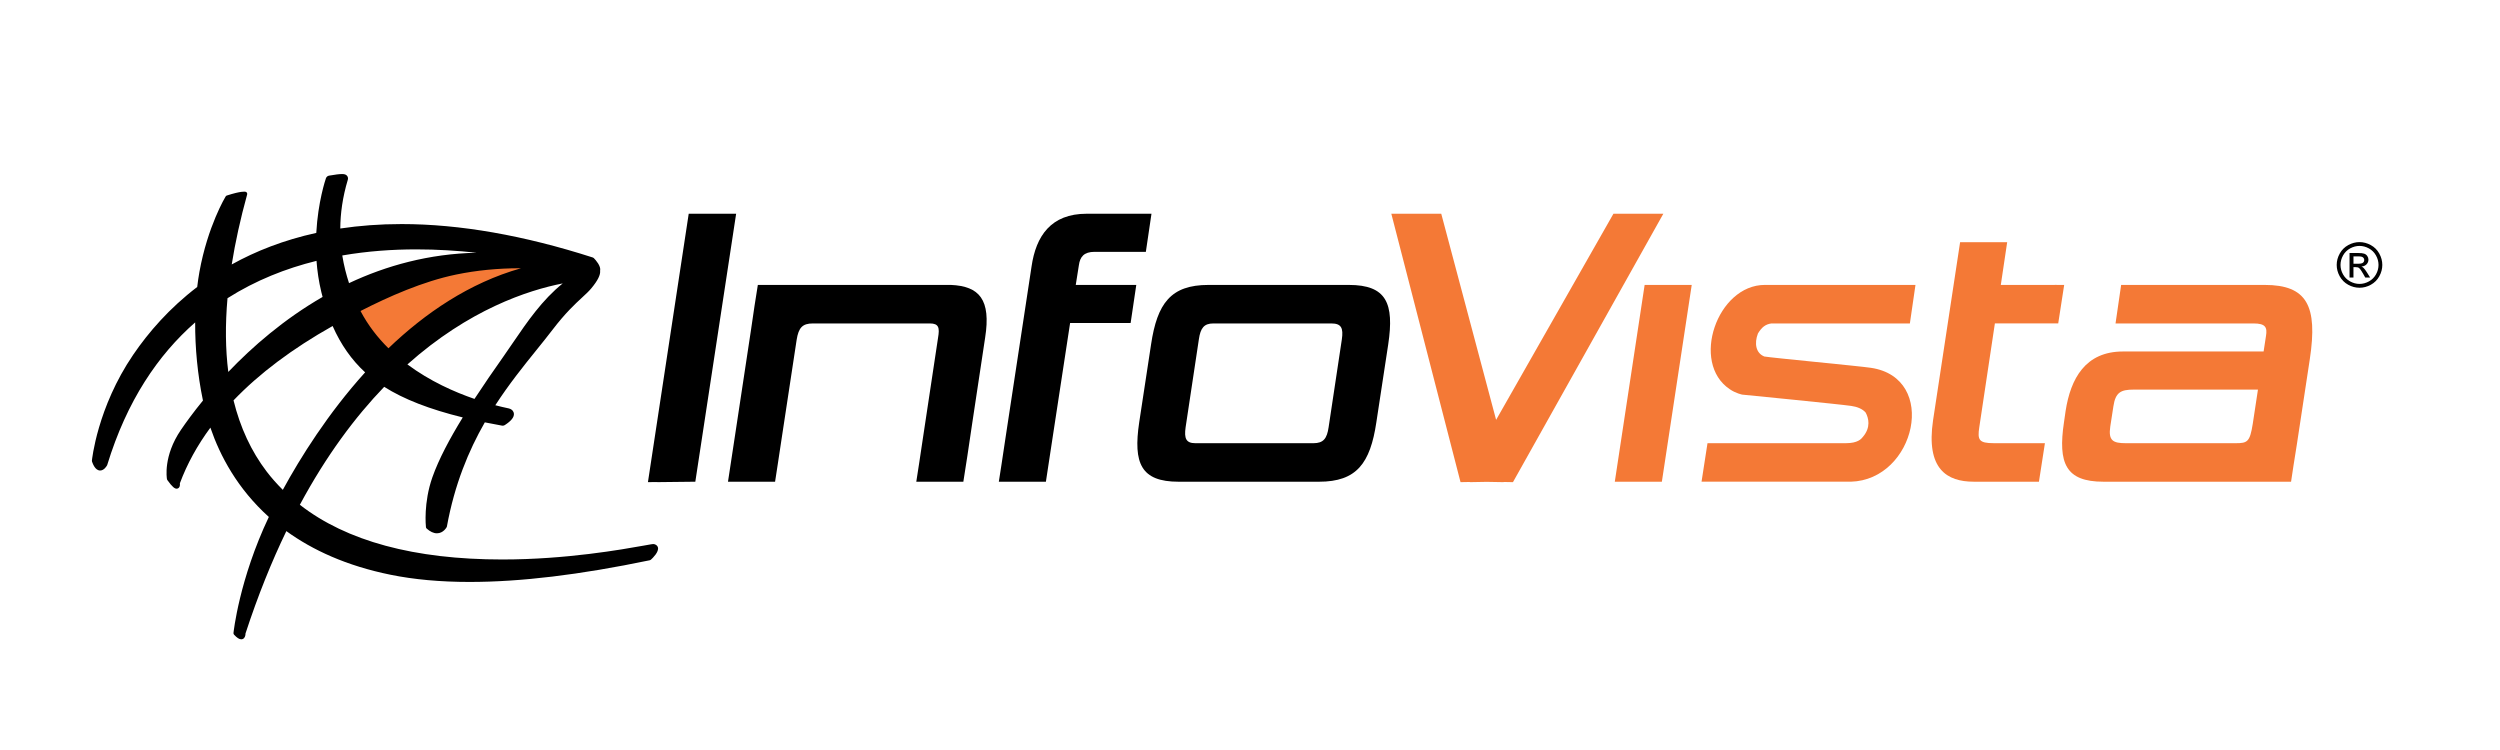 <?xml version="1.0" encoding="utf-8"?>
<!-- Generator: Adobe Illustrator 14.0.0, SVG Export Plug-In . SVG Version: 6.00 Build 43363)  -->
<!DOCTYPE svg PUBLIC "-//W3C//DTD SVG 1.1//EN" "http://www.w3.org/Graphics/SVG/1.1/DTD/svg11.dtd">
<svg version="1.1" id="Calque_1" xmlns="http://www.w3.org/2000/svg" xmlns:xlink="http://www.w3.org/1999/xlink" x="0px" y="0px"
	 width="200px" height="60px" viewBox="0 0 200 60" enable-background="new 0 0 200 60" xml:space="preserve">
<g>
	<g>
		<polygon points="58.144,17.099 55.844,17.099 55.097,17.099 51.835,38.571 52.584,38.563 52.583,38.571 55.626,38.537 
			58.891,17.099 		"/>
		<path d="M76.067,22.793H75.32H61.374h-0.747c-0.289,1.808-0.231,1.441-0.55,3.618l-1.288,8.509
			c-0.319,2.178-0.307,1.941-0.55,3.617h0.748h2.271h0.748c0.188-1.273,0.231-1.439,0.55-3.617l1.176-7.738
			c0.154-0.972,0.47-1.307,1.296-1.307h9.36c0.712,0,0.795,0.335,0.657,1.139l-1.192,7.906c-0.318,2.178-0.342,2.244-0.55,3.617
			h0.747h2.271h0.747c0.25-1.574,0.384-2.445,0.702-4.623l1.041-6.9C79.288,23.966,78.353,22.894,76.067,22.793"/>
		<path d="M91.37,17.099h-3.694h-0.747c-2.848,0-4.051,1.775-4.405,4.221l-2.067,13.6c-0.318,2.178-0.399,2.612-0.551,3.617h0.747
			h2.271h0.748c0.186-1.307,0.232-1.439,0.55-3.617l1.386-9.078h4.094h0.748l0.452-3.048h-0.748h-4.093l0.249-1.575
			c0.091-0.669,0.402-1.072,1.257-1.072h3.353h0.748l0.45-3.048H91.37z"/>
		<path d="M107.906,22.794h-0.748h-9.731h-0.748c-3.018,0-4.101,1.474-4.593,4.757l-0.948,6.229
			c-0.49,3.284,0.134,4.758,3.153,4.758h0.747h9.731h0.748c3.018,0,4.102-1.474,4.592-4.758l0.949-6.229
			C111.549,24.268,110.924,22.794,107.906,22.794 M95.629,35.456c-0.739,0-0.91-0.37-0.78-1.274l1.06-7.034
			c0.129-0.905,0.416-1.272,1.156-1.272h9.446c0.796,0,0.968,0.368,0.837,1.272l-1.059,7.034c-0.131,0.904-0.416,1.274-1.213,1.274
			H95.629z"/>
	</g>
	<g>
		<path fill="#F47936" d="M133.067,17.099h-0.747h-2.498h-0.747l-9.386,16.489l-4.389-16.489h-0.748h-2.498h-0.748l5.537,21.473
			c0.301-0.006,0.543-0.01,0.744-0.014l0.004,0.014c0.683-0.012,1.064-0.021,1.346-0.024c0.283,0.004,0.666,0.013,1.352,0.024
			l0.008-0.014c0.201,0.004,0.441,0.008,0.74,0.014L133.067,17.099z"/>
		<polygon fill="#F47936" points="132.318,22.793 131.571,22.793 129.184,38.537 129.931,38.537 132.201,38.537 132.949,38.537 
			135.338,22.793 134.589,22.793 		"/>
		<path fill="#F47936" d="M141.713,25.875h10.33h0.747l0.448-3.082h-0.746h-10.557h-0.748c-3.815,0-5.96,6.23-2.81,8.341
			c0.481,0.334,1.001,0.436,1.001,0.436s7.832,0.77,8.725,0.904c0.461,0.066,0.9,0.233,1.152,0.535
			c0.231,0.436,0.431,1.172-0.223,1.942c-0.129,0.169-0.417,0.504-1.357,0.504h-10.328H136.6l-0.477,3.081h0.746h10.273h0.171h0.575
			h0.172c5.172-0.134,7.055-8.308,1.611-9.111c-0.863-0.134-7.977-0.804-8.525-0.905c-0.674-0.268-0.819-1.038-0.511-1.841
			C140.939,26.177,141.235,25.942,141.713,25.875"/>
		<path fill="#F47936" d="M164.385,22.793h-4.32l0.509-3.417h-0.749h-2.27h-0.747l-2.162,14.236
			c-0.583,3.919,1.115,4.924,3.251,4.924h0.748h3.723h0.747l0.478-3.082h-0.318h-0.115h-0.314h-0.135h-0.182h-0.116h-0.449h-2.47
			c-1.197,0-1.302-0.269-1.152-1.273l1.248-8.307h4.32h0.747l0.477-3.082H164.385z"/>
		<path fill="#F47936" d="M181.174,22.794h-0.748h-9.988h-0.747l-0.448,3.082h0.746h10.302c0.94,0,1.106,0.301,0.988,1.004
			c-0.114,0.736-0.112,0.771-0.19,1.239h-10.5h-0.748c-3.019,0-4.191,2.178-4.592,4.756l-0.13,0.904
			c-0.491,3.284,0.135,4.758,3.153,4.758h0.746h13.519h0.748c0.165-1.173,0.21-1.34,0.458-2.948l1.043-6.867
			C185.429,24.468,184.561,22.794,181.174,22.794 M170.065,35.456c-1.026,0-1.411-0.202-1.242-1.341l0.248-1.607
			c0.169-1.139,0.61-1.34,1.634-1.34h9.931l-0.417,2.746c-0.23,1.44-0.424,1.542-1.363,1.542H170.065z"/>
	</g>
	<path fill="#F47936" d="M41.649,20.983l-0.054,0c-1.797,0-3.546,0.172-5.197,0.512c-2.246,0.463-4.79,1.432-7.775,2.959
		l-0.431,0.222l0.225,0.427c0.591,1.122,1.373,2.164,2.322,3.098l0.332,0.326l0.335-0.321c3.28-3.145,6.78-5.259,10.402-6.284
		L41.649,20.983z"/>
	<path d="M188.762,19.368c0.306,0,0.605,0.079,0.896,0.236c0.292,0.158,0.52,0.383,0.682,0.675c0.164,0.293,0.245,0.598,0.245,0.916
		c0,0.314-0.08,0.617-0.241,0.908c-0.16,0.289-0.385,0.516-0.675,0.676c-0.289,0.16-0.591,0.24-0.907,0.24s-0.619-0.08-0.908-0.24
		s-0.516-0.387-0.677-0.676c-0.161-0.291-0.241-0.593-0.241-0.908c0-0.318,0.082-0.622,0.246-0.916
		c0.162-0.292,0.391-0.517,0.683-0.675C188.155,19.447,188.455,19.368,188.762,19.368 M188.762,19.673
		c-0.257,0-0.506,0.065-0.748,0.197c-0.242,0.131-0.432,0.318-0.568,0.563s-0.205,0.498-0.205,0.761
		c0,0.263,0.066,0.514,0.201,0.755c0.135,0.24,0.322,0.428,0.564,0.562c0.24,0.134,0.493,0.202,0.756,0.202
		c0.262,0,0.514-0.067,0.756-0.202c0.241-0.134,0.429-0.322,0.563-0.562c0.133-0.241,0.201-0.492,0.201-0.755
		c0-0.264-0.068-0.517-0.205-0.761s-0.326-0.432-0.568-0.563C189.264,19.738,189.016,19.673,188.762,19.673 M187.963,22.202V20.24
		h0.674c0.23,0,0.396,0.019,0.5,0.054c0.103,0.037,0.186,0.1,0.246,0.189c0.062,0.09,0.092,0.186,0.092,0.288
		c0,0.143-0.051,0.268-0.153,0.375c-0.103,0.105-0.239,0.165-0.408,0.178c0.069,0.029,0.124,0.063,0.167,0.104
		c0.079,0.078,0.176,0.208,0.29,0.39l0.239,0.385h-0.389l-0.174-0.31c-0.137-0.243-0.246-0.396-0.33-0.457
		c-0.057-0.045-0.142-0.066-0.254-0.064h-0.186v0.831H187.963z M188.277,21.098h0.385c0.184,0,0.309-0.027,0.377-0.082
		c0.066-0.055,0.1-0.127,0.1-0.216c0-0.058-0.016-0.109-0.048-0.155s-0.077-0.079-0.135-0.102c-0.057-0.022-0.162-0.034-0.317-0.034
		h-0.361V21.098z"/>
	<path d="M52.636,43.799c-0.02-0.076-0.085-0.215-0.3-0.269c-0.098-0.022-0.269,0.017-0.852,0.121
		c-1.694,0.302-6.19,1.108-11.294,1.108h-0.002c-7.051,0-12.476-1.474-16.2-4.377c2.121-3.948,4.431-7.029,6.747-9.436
		c1.565,0.992,3.622,1.792,6.285,2.448c-1.047,1.703-1.917,3.338-2.429,4.787c-0.718,2.036-0.524,3.913-0.515,3.99
		c0.005,0.043,0.024,0.083,0.056,0.112c0.281,0.252,0.557,0.381,0.822,0.381c0.516,0,0.771-0.476,0.782-0.497
		c0.008-0.016,0.014-0.032,0.017-0.049c0.612-3.363,1.734-6.063,3.033-8.33c0.445,0.09,0.899,0.179,1.373,0.262
		c0.02,0.004,0.038,0.006,0.056,0.006c0.061,0,0.121-0.018,0.172-0.051c0.526-0.336,0.769-0.653,0.722-0.941
		c-0.015-0.091-0.083-0.31-0.407-0.391c-0.021-0.006-0.062-0.014-0.121-0.027c-0.255-0.055-0.58-0.127-0.956-0.227
		c1.088-1.679,2.242-3.117,3.296-4.422c0.457-0.566,0.888-1.102,1.287-1.623c1.022-1.336,1.796-2.051,2.361-2.573
		c0.303-0.279,0.542-0.501,0.74-0.739c0.51-0.615,0.739-1.075,0.701-1.402c0.089-0.367-0.358-0.864-0.506-1.014
		c-0.02-0.021-0.043-0.036-0.071-0.044c-5.514-1.775-10.662-2.677-15.303-2.677c-1.753,0-3.385,0.128-4.907,0.355
		c0.009-1.188,0.178-2.49,0.604-3.904l0,0c0.025-0.084,0.017-0.181-0.026-0.258c-0.107-0.195-0.339-0.195-0.437-0.195
		c-0.209,0-0.549,0.042-1.041,0.128c-0.114,0.02-0.209,0.101-0.248,0.21c-0.039,0.114-0.638,1.888-0.772,4.371
		c-2.604,0.572-4.843,1.457-6.765,2.524c0.283-1.772,0.692-3.637,1.234-5.599c0.013-0.046,0.006-0.095-0.019-0.137
		c-0.025-0.041-0.065-0.07-0.112-0.08c-0.053-0.01-0.361-0.064-1.494,0.301c-0.04,0.013-0.073,0.039-0.095,0.075
		c-0.015,0.023-1.438,2.373-2.099,6.042c-0.069,0.387-0.128,0.788-0.176,1.2c-2.232,1.702-3.896,3.626-5.12,5.42
		c-2.884,4.233-3.301,8.436-3.305,8.477c-0.003,0.025,0.001,0.051,0.01,0.074c0.063,0.176,0.255,0.712,0.65,0.712
		c0.323,0,0.53-0.373,0.553-0.416c0.006-0.01,0.011-0.021,0.013-0.03c1.57-5.135,4.069-8.804,7.035-11.403
		c-0.01,2.04,0.196,4.19,0.613,6.2c0.004,0.018,0.008,0.033,0.011,0.051c-0.771,0.943-1.36,1.759-1.759,2.342
		c-1.438,2.105-1.133,3.877-1.12,3.952c0.005,0.022,0.015,0.046,0.03,0.068c0.407,0.573,0.594,0.691,0.746,0.691
		c0.073,0,0.138-0.03,0.185-0.086c0.082-0.097,0.082-0.251,0.071-0.346c0.574-1.544,1.391-3.03,2.441-4.454
		c0.771,2.257,2.166,4.887,4.676,7.146c-2.376,5-2.824,9.237-2.828,9.282c-0.005,0.05,0.011,0.098,0.044,0.134
		c0.234,0.256,0.417,0.373,0.578,0.373c0.086,0,0.163-0.033,0.221-0.096c0.104-0.109,0.118-0.287,0.118-0.369
		c0.996-3.047,2.096-5.766,3.268-8.191c2.093,1.515,4.806,2.773,8.329,3.49c1.87,0.383,3.999,0.577,6.327,0.577h0.001
		c4.084,0,8.801-0.567,14.42-1.736c0.031-0.007,0.059-0.021,0.083-0.042C52.225,44.641,52.724,44.148,52.636,43.799 M18.2,23.857
		c2.257-1.433,4.683-2.387,7.121-2.989c0.059,0.804,0.179,1.646,0.387,2.501c0.032,0.131,0.065,0.258,0.099,0.386
		c-3.096,1.786-5.624,3.991-7.544,6C18.034,27.946,18.013,25.979,18.2,23.857 M28.841,24.88c2.239-1.146,4.992-2.367,7.655-2.917
		c1.617-0.334,3.332-0.503,5.1-0.503c0.028,0,0.056,0.001,0.083,0.001c-4.13,1.169-7.672,3.59-10.604,6.4
		C30.215,27.014,29.444,26.026,28.841,24.88 M45.018,22.673c-1.648,1.329-2.828,3.054-3.979,4.739
		c-0.253,0.372-0.505,0.741-0.761,1.105c-0.795,1.127-1.584,2.27-2.32,3.396c-1.603-0.551-3.569-1.422-5.365-2.759
		C37.509,24.769,42.232,23.219,45.018,22.673 M27.922,22.651c-0.215-0.659-0.409-1.398-0.54-2.214
		c2.03-0.35,4.035-0.487,5.921-0.487c1.666,0,3.287,0.103,4.824,0.269C34.303,20.301,30.893,21.254,27.922,22.651 M26.61,26.081
		c0.656,1.484,1.517,2.711,2.6,3.707c-2.977,3.294-5.183,6.829-6.585,9.4c-0.463-0.462-0.896-0.945-1.291-1.462
		c-1.236-1.624-2.118-3.525-2.652-5.696C20.741,29.88,23.388,27.893,26.61,26.081"/>
</g>
</svg>
